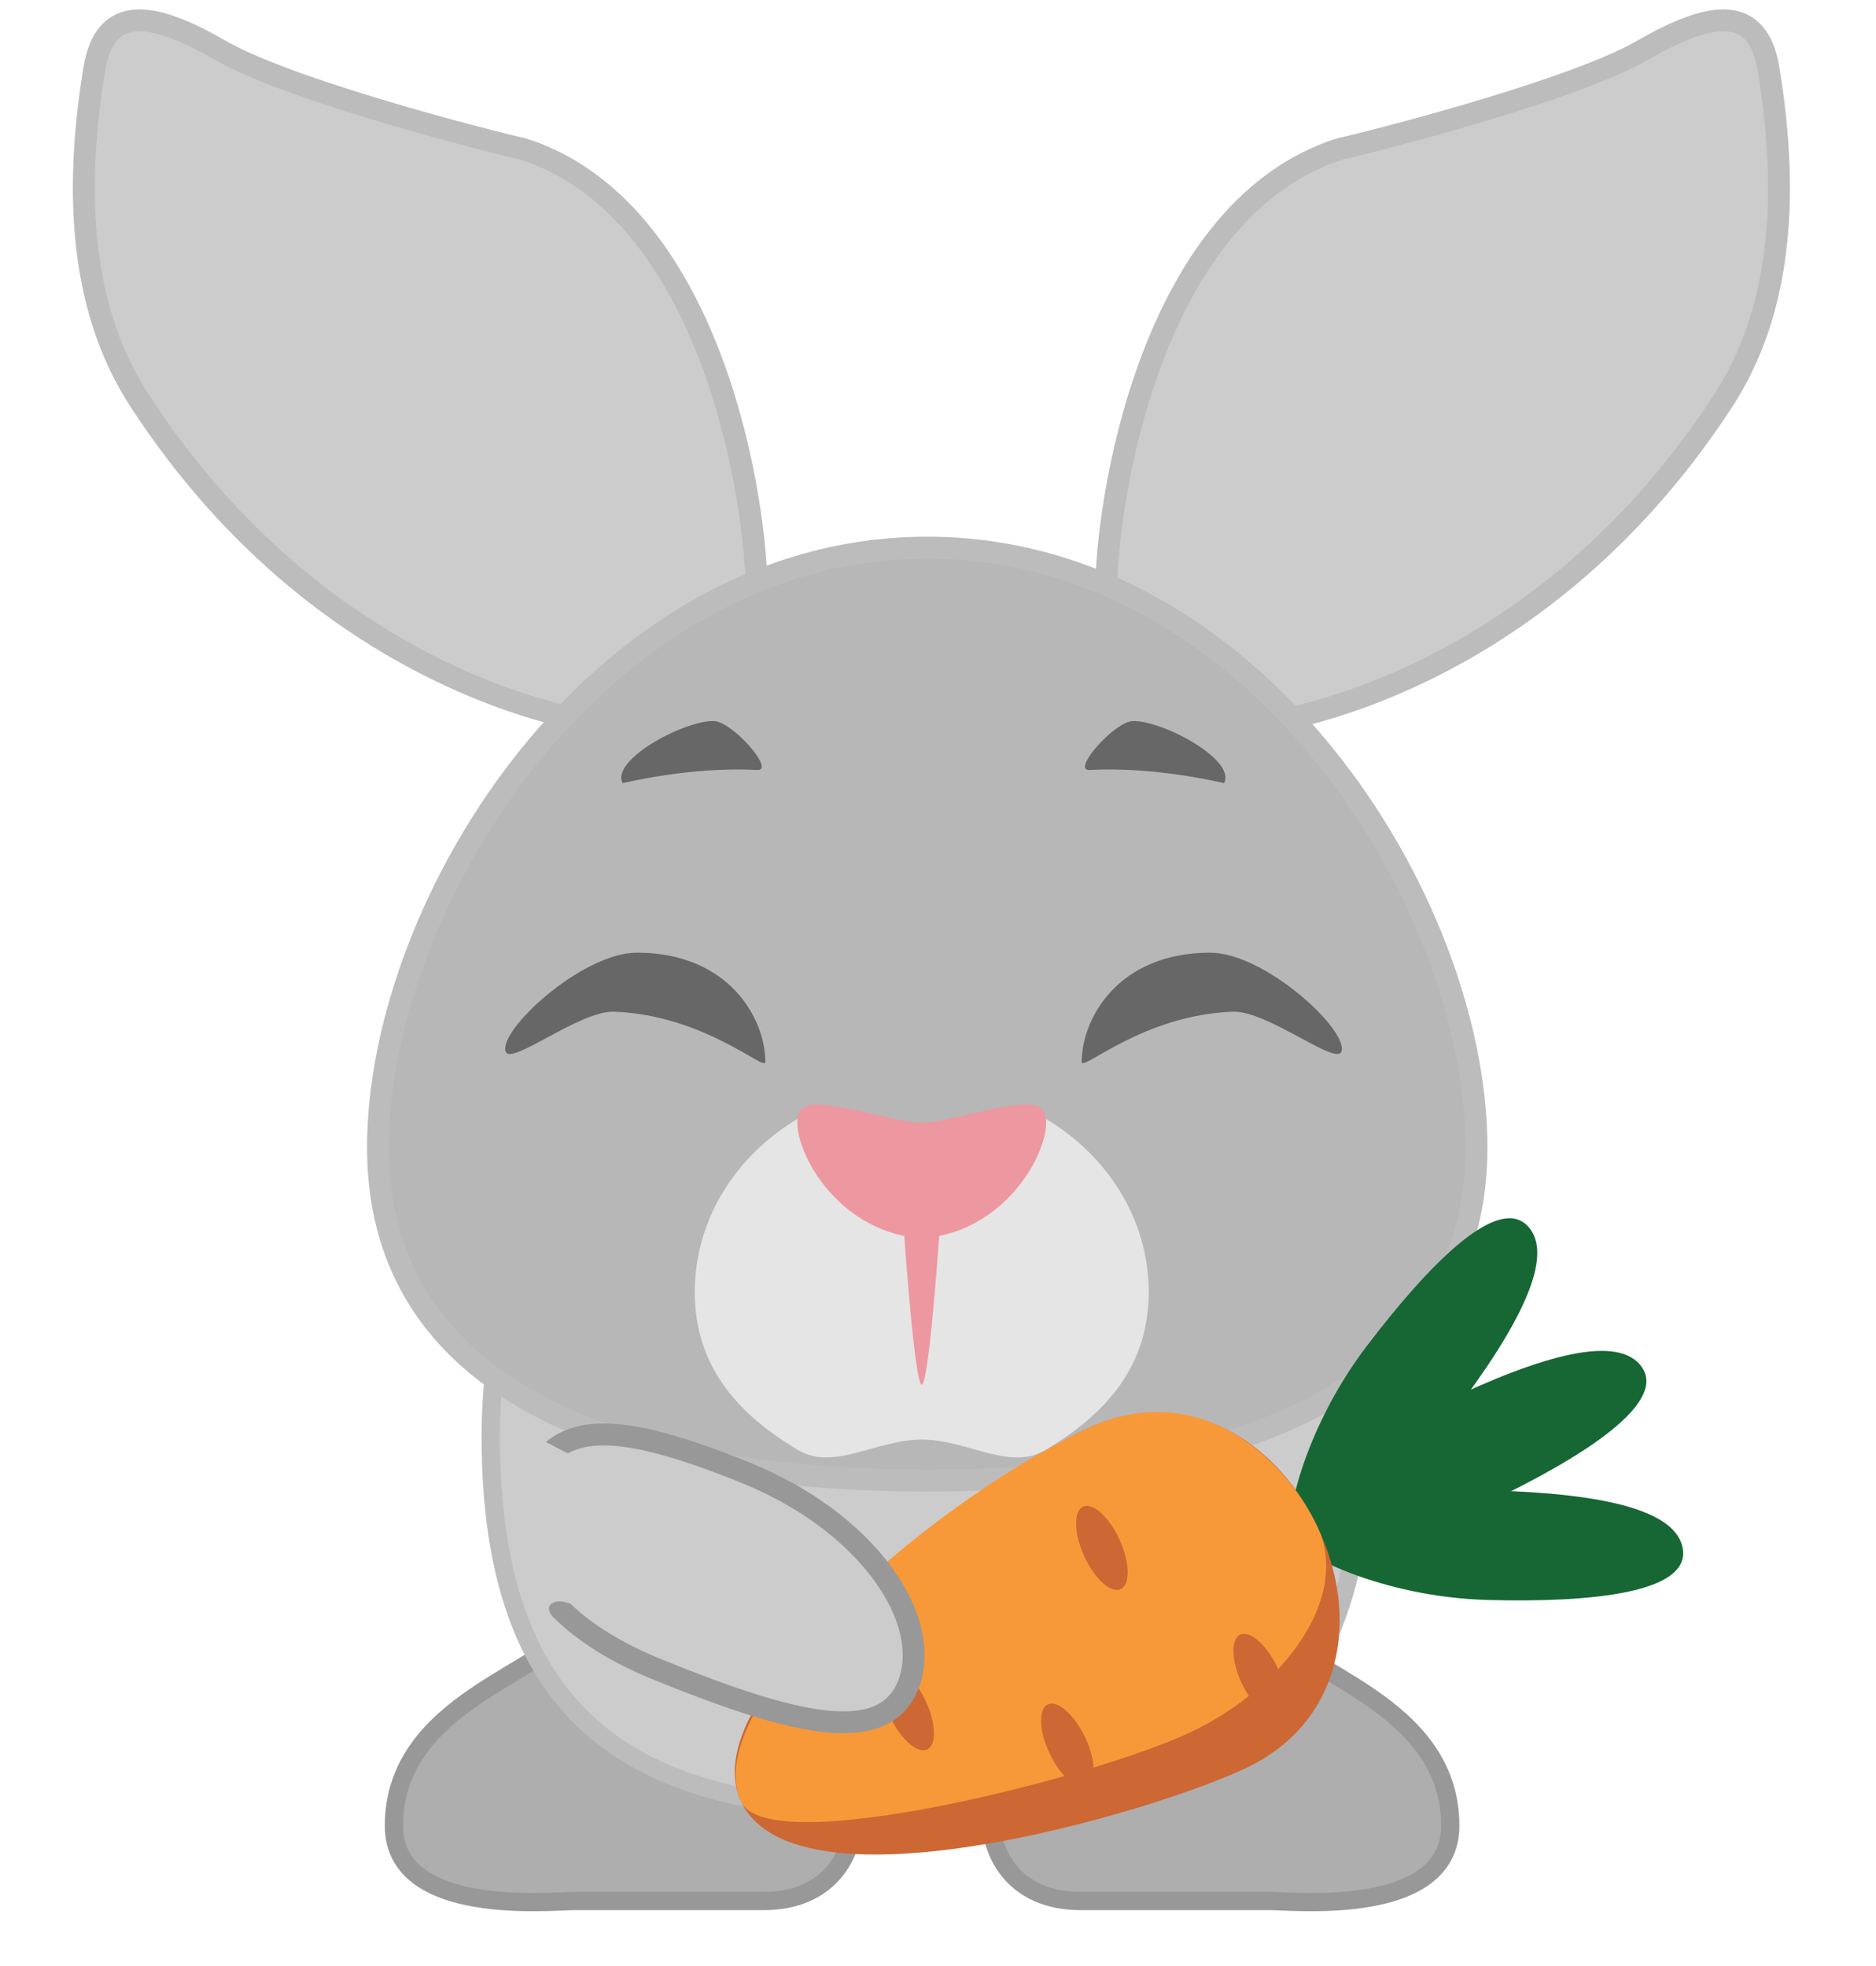 <?xml version="1.0" encoding="utf-8"?>
<!-- Generator: Adobe Illustrator 16.0.0, SVG Export Plug-In . SVG Version: 6.00 Build 0)  -->
<!DOCTYPE svg PUBLIC "-//W3C//DTD SVG 1.1//EN" "http://www.w3.org/Graphics/SVG/1.1/DTD/svg11.dtd">
<svg version="1.1" id="Layer_1" xmlns="http://www.w3.org/2000/svg" xmlns:xlink="http://www.w3.org/1999/xlink" x="0px" y="0px"
	 width="513.452px" height="538.083px" viewBox="0 0 513.452 538.083" enable-background="new 0 0 513.452 538.083"
	 xml:space="preserve">
<g>
	<path fill-rule="evenodd" clip-rule="evenodd" fill="#AEAEAE" stroke="#989898" stroke-width="5" stroke-miterlimit="10" d="
		M233.462,498.352c0,8.791-6.227,21.954-24.414,21.954c-12.955,0-38.865,0-51.82,0c-6.617,0-49.405,4.455-49.405-20.581
		c0-34.08,42.596-41.871,49.405-55.205c5.891-11.539,38.865,0,51.82,0C215.666,444.52,233.462,469.406,233.462,498.352z"/>
	<path fill-rule="evenodd" clip-rule="evenodd" fill="#AEAEAE" stroke="#989898" stroke-width="5" stroke-miterlimit="10" d="
		M271.289,498.352c0,8.791,6.227,21.954,24.414,21.954c12.955,0,38.865,0,51.82,0c6.617,0,49.404,4.455,49.404-20.581
		c0-34.08-42.596-41.871-49.404-55.205c-5.891-11.539-38.865,0-51.82,0C289.085,444.52,271.289,469.406,271.289,498.352z"/>
	<path fill-rule="evenodd" clip-rule="evenodd" fill="#CDCCCC" stroke="#BCBCBC" stroke-width="5" stroke-miterlimit="10" d="
		M373.259,393.107c0,90.293-53.494,102.912-119.48,102.912S134.3,483.4,134.3,393.107s73.648-102.912,119.479-102.912
		S373.259,302.814,373.259,393.107z"/>
	<path fill-rule="evenodd" clip-rule="evenodd" fill="#CDCCCC" stroke="#BCBCBC" stroke-width="6" stroke-miterlimit="10" d="
		M484.052,18.929c-2.932-17.855-15.875-15.915-34.414-5.206c-20.848,12.037-82.568,27.151-82.771,26.988
		c-50.816,16.116-63.332,92.644-64.064,118.558c-0.312,11.206,6.01,31.056,7.506,31.984c3.742,2.327,11.27,6.371,16.746,7.549
		c14.469,3.104,91.975-8.284,144.5-89.026C483.025,92.141,491.591,64.865,484.052,18.929z"/>
	<path fill-rule="evenodd" clip-rule="evenodd" fill="#CDCCCC" stroke="#BCBCBC" stroke-width="6" stroke-miterlimit="10" d="
		M25.791,18.929c2.93-17.855,15.874-15.915,34.414-5.206c20.847,12.037,82.568,27.151,82.771,26.988
		c50.816,16.116,63.332,92.644,64.064,118.558c0.312,11.206-6.012,31.056-7.506,31.984c-3.744,2.327-11.27,6.371-16.746,7.549
		c-14.469,3.104-91.975-8.284-144.5-89.026C26.817,92.141,18.251,64.865,25.791,18.929z"/>
	<path fill="#B7B7B8" stroke="#BCBCBC" stroke-width="6" stroke-miterlimit="10" d="M404.103,314.061
		c0,67.191-67.303,91.178-150.322,91.178c-83.023,0-150.325-23.986-150.325-91.178c0-67.193,60.698-164.164,150.325-164.164
		C343.404,149.896,404.103,246.867,404.103,314.061z"/>
	<path fill="#E5E5E5" d="M190.16,353.646c0-19.977,11.348-37.537,28.488-47.617c9.691-5.703,21.236,3.395,33.629,3.395
		c12.051,0,23.299-9.277,32.824-3.863c17.588,10,29.293,27.797,29.293,48.086c0,19.951-11.316,33.221-28.418,43.309
		c-9.707,5.725-21.277-2.941-33.699-2.941c-12.438,0-24.021,8.658-33.736,2.918C201.46,386.842,190.16,373.582,190.16,353.646z"/>
	<path fill-rule="evenodd" clip-rule="evenodd" fill="#ED97A1" d="M284.865,303.248c-4.695-3.457-25.174,4.072-32.588,4.061
		c-7.328-0.008-27.932-7.475-32.584-4.061c-5.467,4.008,4.531,30.309,27.811,35.031c0,0.174,2.83,40.701,4.775,40.701
		s4.777-40.527,4.777-40.701C280.335,333.555,290.318,307.26,284.865,303.248z"/>
	<g>
		<path fill-rule="evenodd" clip-rule="evenodd" fill="#676767" d="M195.597,197.376c-7.414-0.578-28.672,10.42-25.156,16.973
			c0,0,18.691-4.613,36.783-3.598C212.314,211.036,200.679,197.771,195.597,197.376z"/>
		<path fill-rule="evenodd" clip-rule="evenodd" fill="#676767" d="M309.847,197.376c-5.082,0.395-16.717,13.66-11.629,13.375
			c18.092-1.016,36.783,3.598,36.783,3.598C338.517,207.796,317.259,196.798,309.847,197.376z"/>
	</g>
	<g>
		<path fill="#676767" d="M174.326,260.75c-14.918,0-37.756,21.049-35.957,27c1.275,4.215,20.219-11.217,29.781-10.85
			c24.699,0.949,41.322,16.508,41.322,13.773C209.472,278.799,199.5,260.75,174.326,260.75z"/>
		<path fill="#676767" d="M331.205,260.75c-25.174,0-35.148,18.049-35.148,29.924c0,2.734,16.623-12.824,41.322-13.773
			c9.564-0.367,28.508,15.064,29.783,10.85C368.96,281.799,346.121,260.75,331.205,260.75z"/>
	</g>
	<g>
		<g>
			<path fill="#166734" d="M397.867,386.701c-17.703,23.311-41.311,35.178-44.002,33.135c-2.689-2.043,2.408-27.969,20.111-51.279
				s35.91-41.256,44-33.136C426.066,343.543,415.57,363.391,397.867,386.701z"/>
			<path fill="#166734" d="M408.052,407.934c-29.262-0.783-53.293,10.199-53.385,13.576c-0.09,3.378,23.32,15.629,52.58,16.41
				c29.262,0.783,54.652-2.186,53.383-13.574C459.361,412.952,437.312,408.716,408.052,407.934z"/>
			<path fill="#166734" d="M395.21,383.74c-26.398,12.65-42.773,33.384-41.314,36.431c1.461,3.047,27.881,3.272,54.277-9.377
				c26.396-12.647,47.639-26.872,41.314-36.431C443.162,364.807,421.607,371.092,395.21,383.74z"/>
		</g>
		<path fill="#CD6733" d="M341.388,483.744c-25.543,12.253-123.268,41.167-138.449,9.518c-15.18-31.65,68.533-89.768,94.078-102.02
			c25.543-12.254,51.215,0.904,63.469,26.448C372.738,443.233,366.931,471.49,341.388,483.744z"/>
		<path fill="#F89939" d="M326.156,473.973c-25.545,12.253-115.557,35.257-123.217,19.289
			c-12.252-25.546,48.932-80.365,94.078-102.02c30.328-14.549,54.178,7.078,63.469,26.448S351.699,461.722,326.156,473.973z"/>
		
			<ellipse transform="matrix(0.432 0.902 -0.902 0.432 596.798 7.509)" fill="#CD6733" cx="292.434" cy="477.826" rx="12.395" ry="5.335"/>
		
			<ellipse transform="matrix(0.432 0.902 -0.902 0.432 562.907 41.225)" fill="#CD6733" cx="248.706" cy="467.763" rx="12.395" ry="5.334"/>
		
			<ellipse transform="matrix(0.432 0.902 -0.902 0.432 609.437 -50.806)" fill="#CD6733" cx="345.075" cy="458.69" rx="12.396" ry="5.335"/>
		<path fill="#CD6733" d="M306.699,434.95c-2.684,1.218-7.152-2.847-9.982-9.08c-2.828-6.232-2.949-12.273-0.266-13.493
			c2.68-1.217,7.15,2.851,9.979,9.084C309.259,427.693,309.38,433.733,306.699,434.95z"/>
	</g>
	<g>
		<path fill-rule="evenodd" clip-rule="evenodd" fill="#CDCCCC" d="M145.847,407.045c-6.783,17.819,1.961,37.687,36.115,50.688
			c34.156,13.002,61.395,20.683,68.174,2.86c6.787-17.817-11.691-44.469-45.848-57.468
			C170.132,390.123,152.628,389.227,145.847,407.045z"/>
		<path fill="#989898" d="M243.957,428.836c-8.707-11.847-22.578-22.023-39.055-28.655c-18.158-7.31-30.398-10.569-39.689-10.569
			c-6.531,0-11.771,1.684-15.82,5.078c2.07,0.943,3.949,2.18,6.078,3.086c2.641-1.464,5.848-2.164,9.742-2.164
			c8.371,0,20.271,3.221,37.449,10.136c15.457,6.221,28.406,15.683,36.461,26.642c7.314,9.949,9.729,20.076,6.625,27.783
			c-2.26,5.617-7.01,8.232-14.947,8.232h-0.004c-12.615,0-31.127-6.752-49.254-14.049c-10.92-4.396-19.436-9.621-25.408-15.425
			c-2.533-0.763-3.805-0.983-5.209,0.041c-1.494,1.089-0.205,2.931,0.266,3.409c6.627,6.728,16.076,12.696,28.111,17.541
			c18.688,7.521,37.857,14.482,51.494,14.482h0.004c10.41,0,17.312-4.035,20.514-11.992
			C255.21,452.734,252.529,440.498,243.957,428.836z"/>
	</g>
</g>
</svg>
